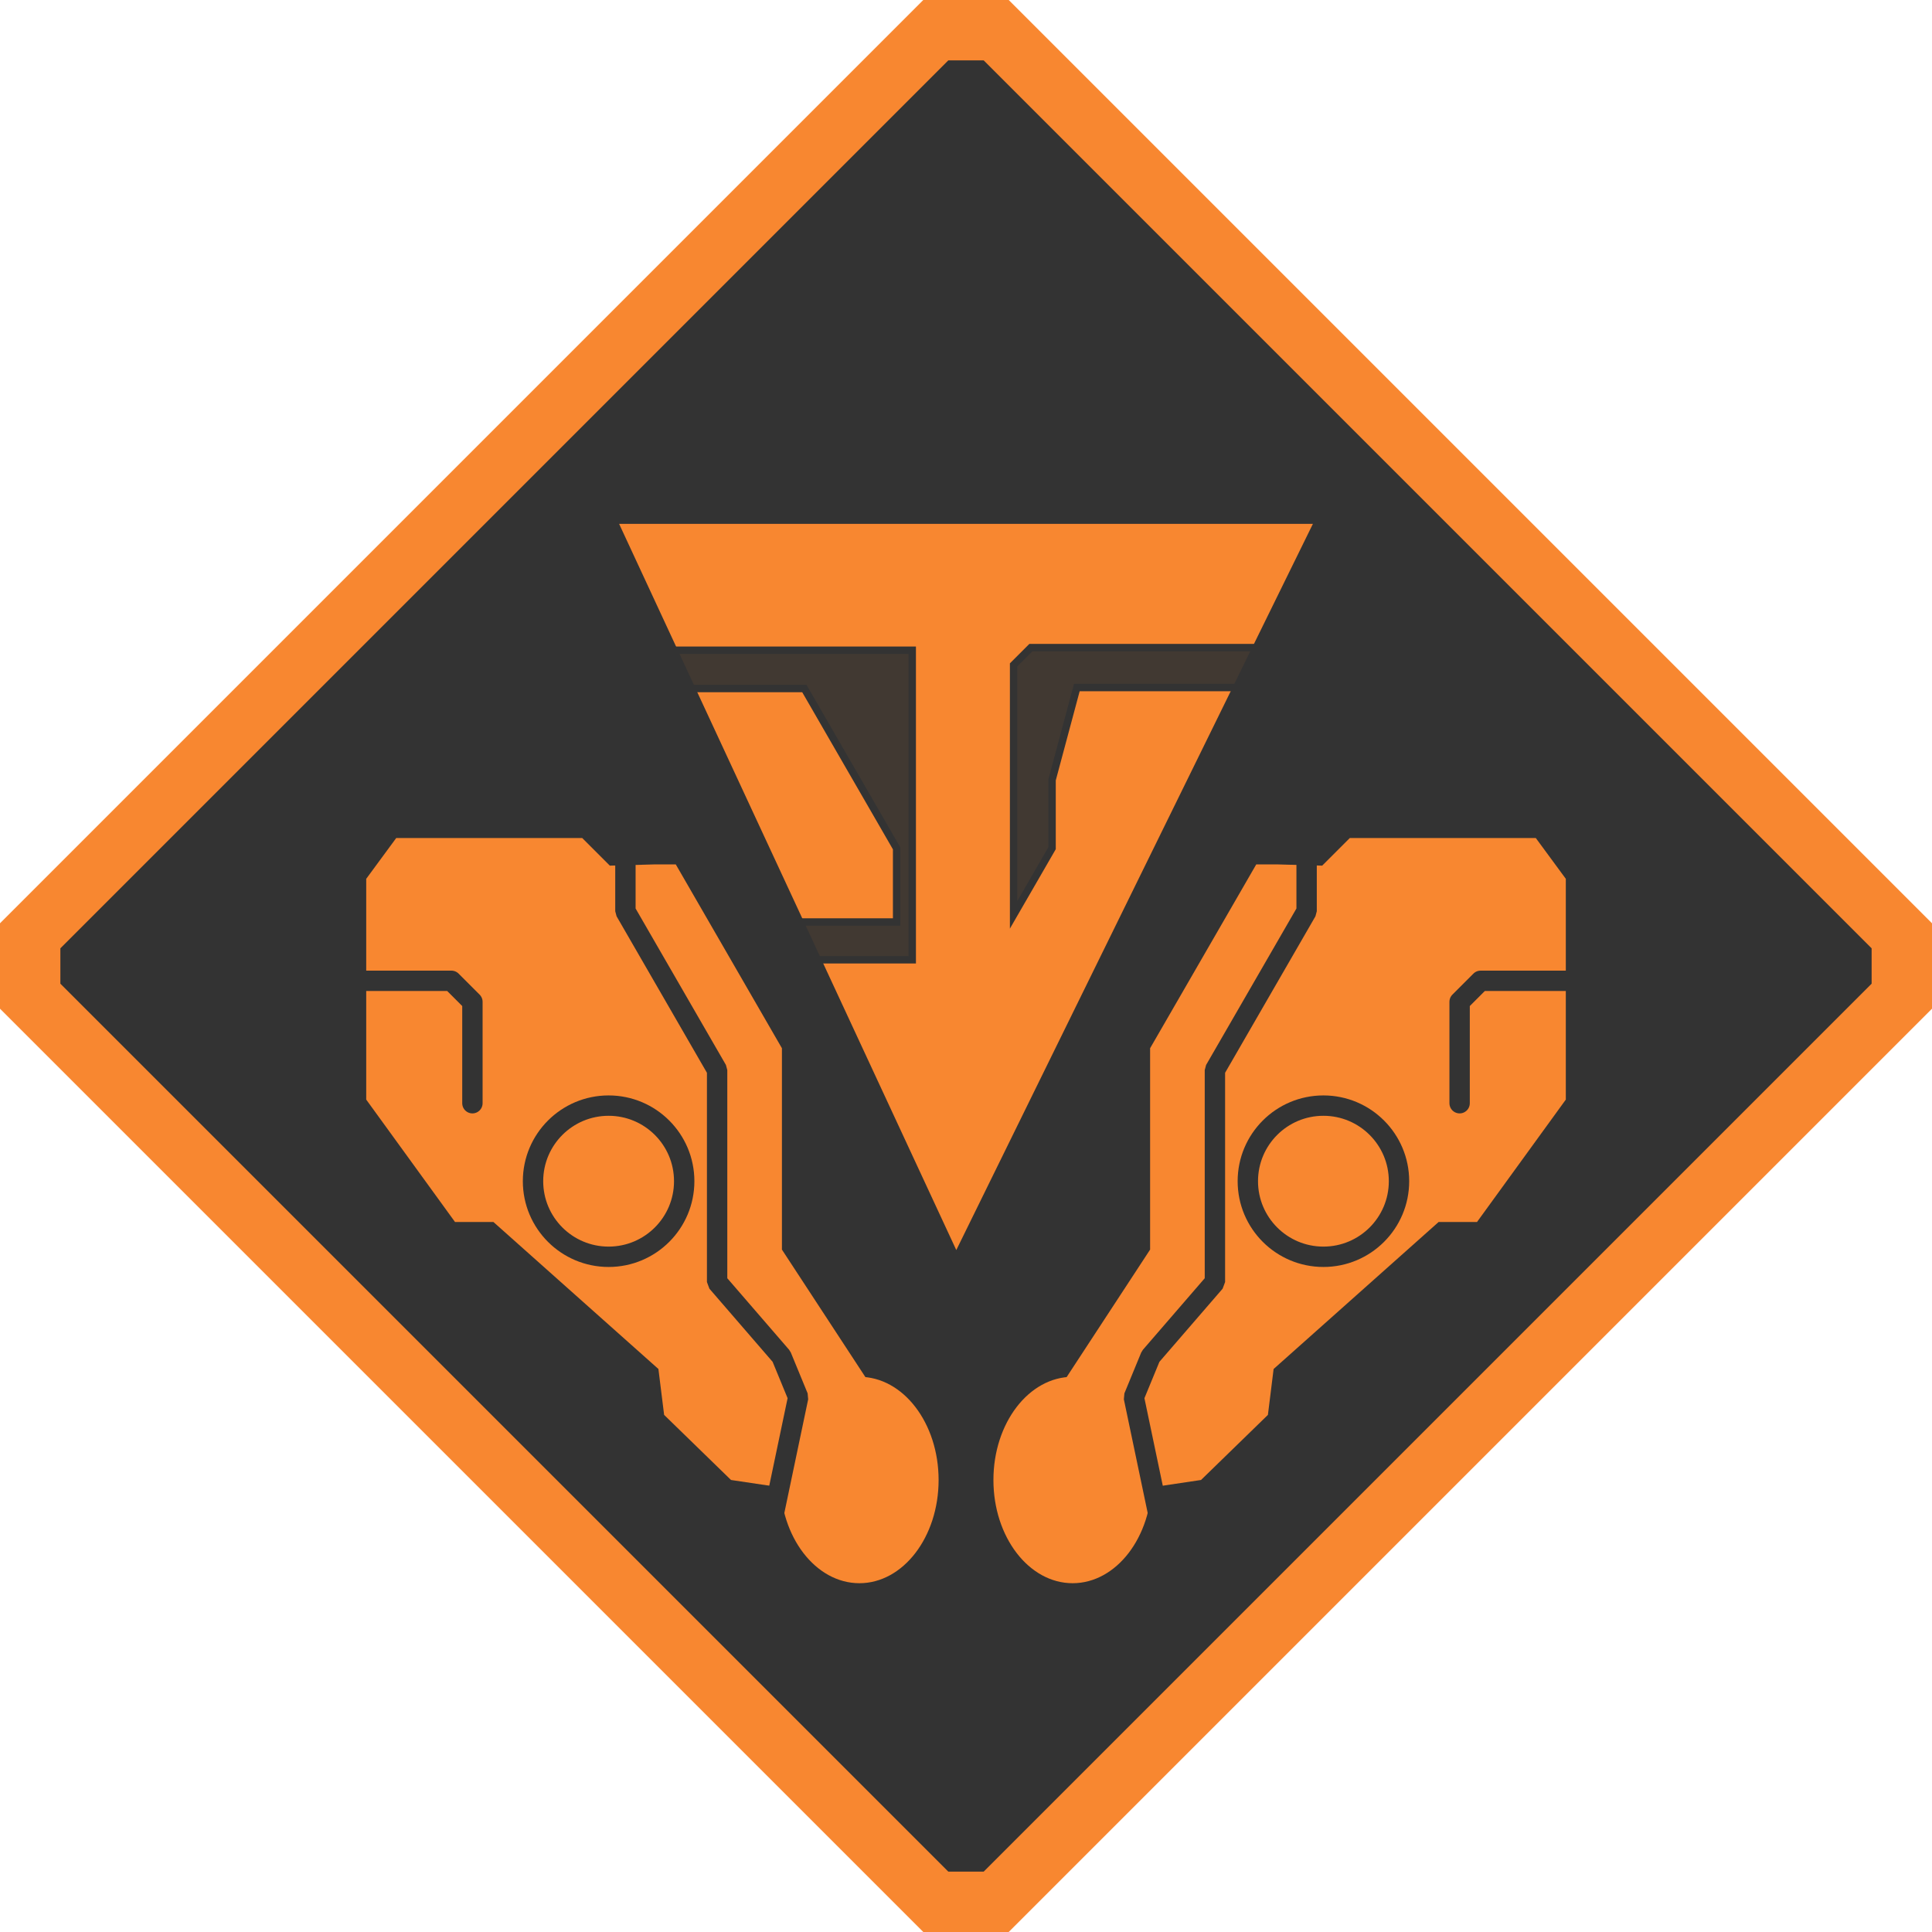 <?xml version="1.0" encoding="UTF-8" standalone="no"?>
<!-- Created with Inkscape (http://www.inkscape.org/) -->

<svg
   xmlns:dc="http://purl.org/dc/elements/1.1/"
   xmlns:cc="http://creativecommons.org/ns#"
   xmlns:rdf="http://www.w3.org/1999/02/22-rdf-syntax-ns#"
   xmlns:svg="http://www.w3.org/2000/svg"
   xmlns="http://www.w3.org/2000/svg"
   xmlns:sodipodi="http://sodipodi.sourceforge.net/DTD/sodipodi-0.dtd"
   xmlns:inkscape="http://www.inkscape.org/namespaces/inkscape"
   width="256"
   height="256"
   viewBox="0 0 67.733 67.733"
   version="1.1"
   id="svg2205"
   inkscape:version="0.92.5 (2060ec1f9f, 2020-04-08)"
   sodipodi:docname="teleportal__orange.svg">
  <defs
     id="defs2199" />
  <sodipodi:namedview
     id="base"
     pagecolor="#ffffff"
     bordercolor="#666666"
     borderopacity="1.0"
     inkscape:pageopacity="0.0"
     inkscape:pageshadow="2"
     inkscape:zoom="1.979899"
     inkscape:cx="-11.959963"
     inkscape:cy="182.6114"
     inkscape:document-units="px"
     inkscape:current-layer="layer1"
     showgrid="false"
     fit-margin-top="0"
     fit-margin-left="0"
     fit-margin-right="0"
     fit-margin-bottom="0"
     inkscape:window-width="1920"
     inkscape:window-height="1136"
     inkscape:window-x="0"
     inkscape:window-y="27"
     inkscape:window-maximized="1"
     units="px" />
  <g
     inkscape:label="Layer 1"
     inkscape:groupmode="layer"
     id="layer1"
     transform="translate(460.986,28.658)">
    <path
       style="fill:#333333;fill-opacity:1;stroke:#f88730;stroke-width:2.117;stroke-linecap:butt;stroke-linejoin:miter;stroke-miterlimit:4;stroke-dasharray:none;stroke-opacity:1"
       d="m -428.178,-27.6 h 2.117 l 31.75,31.75 v 2.117 l -31.75,31.75 -2.117,-2.8e-5 -31.75,-31.75 V 4.15 Z"
       id="path867"
       inkscape:connector-curvature="0"
       sodipodi:nodetypes="ccccccccc" />
    <path
       style="fill:#f88730;fill-opacity:1;stroke:none;stroke-width:0.238px;stroke-linecap:butt;stroke-linejoin:miter;stroke-opacity:1"
       d="m -416.187,1.647 h -0.757 l -3.317,5.745 -0.404,0.699 v 7.06 l -3.305,5.048 3.26,3.302 1.83,-0.273 2.345,-2.282 0.2,-1.609 5.785,-5.154 h 1.346 l 3.113,-4.291 V 2.152 l -1.052,-1.43 h -2.735 -1.893 -1.893 l -0.968,0.968 z"
       id="path1570"
       inkscape:connector-curvature="0"
       sodipodi:nodetypes="cccccccccccccccccccc" />
    <path
       style="fill:none;stroke:#333333;stroke-width:0.714;stroke-linecap:round;stroke-linejoin:round;stroke-miterlimit:4;stroke-dasharray:none;stroke-opacity:1"
       d="m -405.712,5.728 h -3.366 l -0.736,0.736 v 3.555"
       id="path1576"
       inkscape:connector-curvature="0" />
    <circle
       style="fill:none;fill-opacity:0.176;stroke:#333333;stroke-width:0.714;stroke-linecap:butt;stroke-miterlimit:4;stroke-dasharray:none;stroke-opacity:1"
       id="path1578"
       cx="-414.589"
       cy="12.753"
       r="2.65" />
    <ellipse
       style="fill:#f88730;fill-opacity:1;stroke:none;stroke-width:0.714;stroke-linecap:round;stroke-linejoin:bevel;stroke-miterlimit:4;stroke-dasharray:none;stroke-opacity:1"
       id="path1580"
       ry="3.618"
       rx="2.777"
       cy="23.229"
       cx="-423.381" />
    <path
       style="fill:none;stroke:#333333;stroke-width:0.714;stroke-linecap:butt;stroke-linejoin:bevel;stroke-miterlimit:4;stroke-dasharray:none;stroke-opacity:1"
       d="M -415.178,0.132 V 3.288 l -3.215,5.569 v 7.431 l -2.254,2.608 -0.589,1.43 0.926,4.417"
       id="path1574"
       inkscape:connector-curvature="0" />
    <path
       style="fill:#f88730;fill-opacity:1;stroke:none;stroke-width:0.238px;stroke-linecap:butt;stroke-linejoin:miter;stroke-opacity:1"
       d="m -438.051,1.647 h 0.757 l 3.317,5.745 0.404,0.699 V 15.151 l 3.305,5.048 -3.26,3.302 -1.83,-0.273 -2.345,-2.282 -0.2,-1.609 -5.785,-5.154 h -1.346 l -3.113,-4.291 V 2.152 l 1.052,-1.43 h 2.735 1.893 1.893 l 0.968,0.968 z"
       id="path1570-0"
       inkscape:connector-curvature="0"
       sodipodi:nodetypes="cccccccccccccccccccc" />
    <path
       style="fill:none;stroke:#333333;stroke-width:0.714;stroke-linecap:round;stroke-linejoin:round;stroke-miterlimit:4;stroke-dasharray:none;stroke-opacity:1"
       d="m -448.526,5.728 h 3.366 l 0.736,0.736 v 3.555"
       id="path1576-6"
       inkscape:connector-curvature="0" />
    <circle
       style="fill:none;fill-opacity:0.176;stroke:#333333;stroke-width:0.714;stroke-linecap:butt;stroke-miterlimit:4;stroke-dasharray:none;stroke-opacity:1"
       id="path1578-2"
       cx="439.649"
       cy="12.753"
       r="2.65"
       transform="scale(-1,1)" />
    <ellipse
       style="fill:#f88730;fill-opacity:1;stroke:none;stroke-width:0.714;stroke-linecap:round;stroke-linejoin:bevel;stroke-miterlimit:4;stroke-dasharray:none;stroke-opacity:1"
       id="path1580-6"
       ry="3.618"
       rx="2.777"
       cy="23.229"
       cx="430.857"
       transform="scale(-1,1)" />
    <path
       style="fill:none;stroke:#333333;stroke-width:0.714;stroke-linecap:butt;stroke-linejoin:bevel;stroke-miterlimit:4;stroke-dasharray:none;stroke-opacity:1"
       d="M -439.06,0.132 V 3.288 l 3.215,5.569 v 7.431 l 2.254,2.608 0.589,1.43 -0.926,4.417"
       id="path1574-1"
       inkscape:connector-curvature="0" />
    <path
       style="fill:#f88730;fill-opacity:1;stroke:none;stroke-width:0.227px;stroke-linecap:butt;stroke-linejoin:miter;stroke-opacity:1"
       d="m -439.281,-10.293 11.821,25.46 12.503,-25.46 z"
       id="path1292-6-1"
       inkscape:connector-curvature="0"
       sodipodi:nodetypes="cccc" />
    <path
       style="fill:#333333;fill-opacity:0.926;stroke:#333333;stroke-width:0.259px;stroke-linecap:butt;stroke-linejoin:miter;stroke-opacity:1"
       d="m -437.413,-5.862 h 8.409 V 4.991 h -3.542 l -0.518,-0.299 v -1.026 h 3.512 V 1.084 l -3.235,-5.604 h -4.328 z"
       id="path1418"
       inkscape:connector-curvature="0" />
    <path
       style="fill:#333333;fill-opacity:0.926;stroke:#333333;stroke-width:0.259px;stroke-linecap:butt;stroke-linejoin:miter;stroke-opacity:1"
       d="m -415.911,-5.954 h -8.934 l -0.606,0.606 v 8.763 l 1.349,-2.336 v -2.394 l 0.868,-3.239 h 5.655 z"
       id="path1424"
       inkscape:connector-curvature="0" />
  </g>
</svg>
